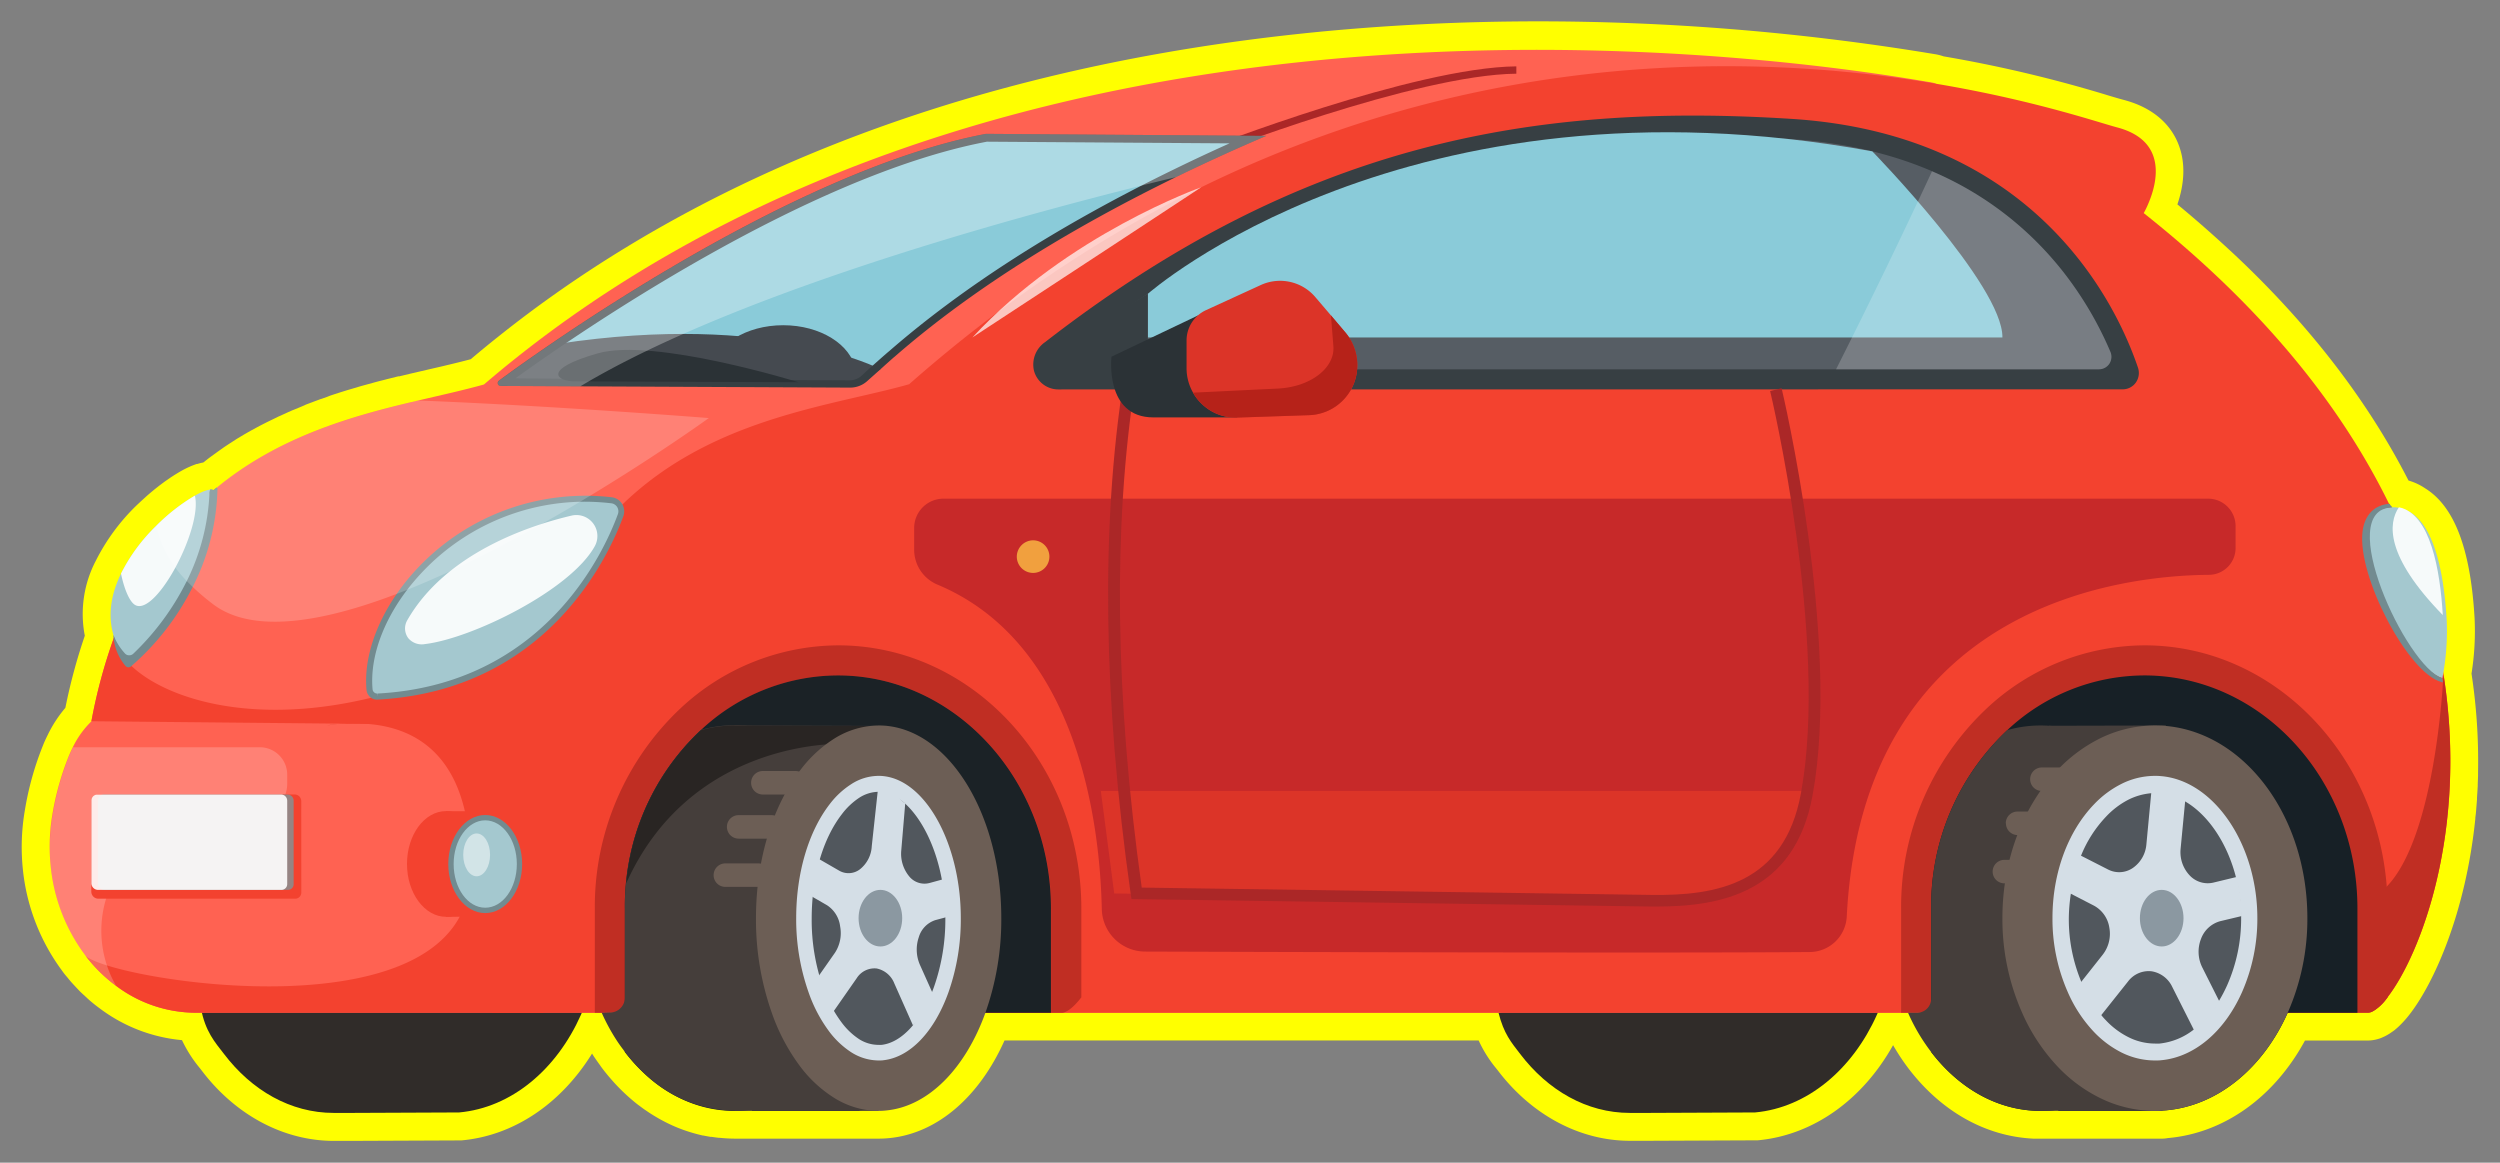<svg id="Layer_1" data-name="Layer 1" xmlns="http://www.w3.org/2000/svg" width="535.33" height="248.96" viewBox="0 0 535.33 248.96">
  <rect x="0" y="0" width="535.33" height="248.96" fill="#808080" stroke="none"/>
  <defs>
    <style>
      .cls-1 {
        fill: #ff0;
      }

      .cls-2 {
        fill: #302c29;
      }

      .cls-3 {
        fill: #ff6252;
      }

      .cls-4 {
        fill: #ab2727;
      }

      .cls-5 {
        fill: #f3422f;
      }

      .cls-6 {
        fill: #8acbd9;
      }

      .cls-7 {
        fill: #454a50;
      }

      .cls-8 {
        fill: #373f43;
      }

      .cls-9 {
        fill: #c02e23;
      }

      .cls-10 {
        fill: #dc3428;
      }

      .cls-11 {
        fill: #565d64;
      }

      .cls-12 {
        fill: #1b2226;
      }

      .cls-13 {
        fill: #453e3b;
      }

      .cls-14 {
        fill: #292523;
      }

      .cls-15 {
        fill: #6c5e55;
      }

      .cls-16 {
        fill: #172026;
      }

      .cls-17 {
        fill: #a4c8cf;
      }

      .cls-18 {
        fill: #728b90;
      }

      .cls-19, .cls-21, .cls-24, .cls-25, .cls-26 {
        fill: #fff;
      }

      .cls-19 {
        opacity: 0.2;
      }

      .cls-20 {
        fill: #c72929;
      }

      .cls-21 {
        opacity: 0.7;
      }

      .cls-22 {
        fill: #2b3236;
      }

      .cls-23 {
        opacity: 0.3;
      }

      .cls-25, .cls-32 {
        opacity: 0.9;
      }

      .cls-26 {
        opacity: 0.5;
      }

      .cls-27 {
        fill: #f1a03e;
      }

      .cls-28 {
        fill: #d4dee6;
      }

      .cls-29 {
        fill: #51575d;
      }

      .cls-30 {
        fill: #8b98a1;
      }

      .cls-31 {
        fill: #b62219;
      }

      .cls-32 {
        fill: #8c8c8c;
      }
    </style>
  </defs>
  <g>
    <path class="cls-1" d="M530.17,174.07l.05-.56.18-2.26c0-.63.07-1.27.1-1.9l.06-1c0-.72.05-1.46.07-2.19l0-.75a124.57,124.57,0,0,0-1.4-21.17,57.43,57.43,0,0,0,.65-12c-.87-14.77-4.34-23.83-10.6-27.69a12.4,12.4,0,0,0-3.54-1.65c-8.68-17-21.1-33.15-37-48.13-4-3.74-8.14-7.42-12.49-11,1.36-4,2.11-9.16-.27-14-1.4-2.84-4.48-6.6-11.22-8.38-.68-.17-1.68-.47-3-.86a284.37,284.37,0,0,0-35.57-8.46,10.29,10.29,0,0,0-1.8-.46l-1.28-.21a519.55,519.55,0,0,0-84.07-6.83C266.23,4.65,176.61,16.33,106.8,72c-1.92,1.52-3.89,3.14-6,4.92-2.88.77-6.07,1.51-9.42,2.28l-3.23.75-2.63.63-.22,0-2.52.63-.68.18c-.7.17-1.39.35-2.08.54l-1.24.34-1.6.44-1.3.39-1.56.46L72.9,84l-1.45.47-.81.27L70,85l-1.52.52L67,86.07l-1.46.55L64.7,87l-.74.31-1.38.56-.95.42-.65.3-1.38.62-.92.45-.53.26c-.5.24-1,.48-1.5.74q-.48.24-1,.51l-.58.31-1.42.77-1,.57-.55.32-1.4.84-1,.65-.53.34c-.45.3-.9.59-1.35.9l-1.1.78-.44.32-1.3.94c-.4.3-.79.61-1.19.93l-.23.18-.41.09a8.39,8.39,0,0,0-.85.23l-.15,0a19.68,19.68,0,0,0-3.44,1.56l-.48.28-.51.31-.39.24-.71.46-.32.22-.81.56-.27.19-1.11.83,0,0-1.05.83-1.08.9-.54.47-.57.52-.54.49-1.07,1a44,44,0,0,0-8.77,11.93,24.55,24.55,0,0,0-2.33,16A121.15,121.15,0,0,0,14,151.57a27,27,0,0,0-3.76,5.76c-.4.8-.74,1.55-1,2.2a65,65,0,0,0-3.91,13.94A46.45,46.45,0,0,0,4.88,186,43.94,43.94,0,0,0,13,207.46l.66.91c.21.27.43.54.65.79l.26.31c.15.19.31.39.49.6.41.47.84.93,1.27,1.39l.17.18.55.58c.48.48,1,.94,1.49,1.39l.1.1.48.44c.71.61,1.38,1.15,2.06,1.65l.15.11a34.51,34.51,0,0,0,17.64,6.82,28.13,28.13,0,0,0,3.83,6l.44.57c7.24,9.52,17.54,15,28.26,15h3.77l23-.1.51,0c11.23-1,21.32-7.83,28-18.6l.15.25c.46.73,1,1.48,1.6,2.31.18.27.38.54.54.75.52.68,1.1,1.39,1.77,2.16l.43.49a41.24,41.24,0,0,0,4.41,4.25l.25.21c.33.27.66.53,1,.77l.48.36c.32.24.65.48,1,.7l.48.33a38,38,0,0,0,3.54,2.07l.5.25c.36.18.72.34,1.06.5l.57.25c.38.16.76.32,1.12.45l.5.19a34.88,34.88,0,0,0,4.36,1.27l.11,0c.47.1,1,.19,1.5.28l.27,0c.47.08.95.14,1.5.2l.2,0a31.73,31.73,0,0,0,3.23.18h30.84a22.81,22.81,0,0,0,2.57-.15c10.07-1.13,18.95-8.83,24.34-20.87H316.63a26.9,26.9,0,0,0,3.77,6l.38.48c7.25,9.52,17.55,15,28.25,15h3.75l23.07-.1.52,0c11.84-1.08,22.43-8.62,29-20.38a46.92,46.92,0,0,0,3.38,5.1c7,9.11,16.39,14.4,26.61,14.92a4.92,4.92,0,0,0,.67,0h.4l.58,0,.54,0h2.79l.42,0H463a6.28,6.28,0,0,0,1.24-.13h.06c12-1.08,22.72-8.79,29.27-20.88h13.45a7.35,7.35,0,0,0,1.7-.2l.36-.09.34-.1.28-.09.39-.16.44-.2c.21-.1.43-.21.65-.34l.44-.26c.29-.19.59-.4,1-.69l.12-.09c.24-.2.49-.41.71-.61l.12-.11a22.28,22.28,0,0,0,2.42-2.68c5.19-6.69,12-21.68,14.06-41.92C530,175.32,530.15,174.35,530.17,174.07Z"/>
    <g>
      <path class="cls-2" d="M48,215.86h77c-.2.48-.39,1-.6,1.44-5.22,11.73-14.87,19.88-26.08,20.91l-23,.1H71.45c-9.23,0-17.56-4.83-23.48-12.62-1.93-2.51-4-4.76-4.95-9.83Z"/>
      <path class="cls-2" d="M325.55,215.86H402.5c-.2.48-.39,1-.6,1.44C396.67,229,387,237.18,375.82,238.21l-23,.1H349c-9.23,0-17.55-4.83-23.48-12.62-1.93-2.51-3.5-4.32-4.64-8.83Z"/>
      <path class="cls-3" d="M10.85,185.43a38,38,0,0,0,6.92,18.46l.59.81a32.79,32.79,0,0,0,6.5,6.4h0a28.48,28.48,0,0,0,17,5.76H432.72V117.94l-84-72.31s78.05-25.85,64.74-28c-13.05-2.11-186.17-34-303,59.06-2.3,1.82-4.57,3.71-6.83,5.64-4.21,1.18-9,2.24-14.14,3.44C75.69,89,59.39,93.44,45.73,105a66.54,66.54,0,0,0-10.95,11.8,76,76,0,0,0-7.16,12.07c-1.14,2.39-2.2,4.91-3.18,7.6h0a114.28,114.28,0,0,0-4.87,18,19.73,19.73,0,0,0-4,5.58c-.29.58-.58,1.2-.84,1.84a59.45,59.45,0,0,0-3.53,12.63A40.62,40.62,0,0,0,10.85,185.43Z"/>
      <path class="cls-4" d="M258.77,33.26l-.57-1.46c.45-.17,44.61-17.38,66.5-17.59v1.57C303.11,16,259.22,33.09,258.77,33.26Z"/>
      <path class="cls-5" d="M105.43,216.86H507.05a2,2,0,0,0,.6-.11,9.28,9.28,0,0,0,3.59-3.19c7-9,17.3-35.56,12-69.18-4.08-25.82-17.38-55.8-48.51-85.2q-7.2-6.81-15.69-13.55a19.33,19.33,0,0,0,1.07-2.24c1.77-4.22,4.09-13.25-6.77-16.11-13.05-3.44-139.94-49.65-258.67,55-25.29,7.16-72.24,9.11-84.13,72.12C99.7,164.36,97.66,203,105.43,216.86Z"/>
      <path class="cls-6" d="M182.06,82.19A4.6,4.6,0,0,0,185.13,81L188,78.46c2-1.81,2.69-2.41,3-2.64h0C206.69,62.09,227,49.1,251.42,37.2c5.14-2.52,10.43-5,15.77-7.31l-56.07-.39c-41.64,7.88-95.06,46.26-103.28,52.3Z"/>
      <path class="cls-7" d="M188.55,79.08s-23.33-12.42-69.08-5.45c-.51.33-12.28,9-12.28,9l76.45-.79Z"/>
      <path class="cls-7" d="M152.21,79.18c1-5.38,7.53-9.54,15.5-9.54s14.53,4.16,15.5,9.54Z"/>
      <path class="cls-8" d="M211.28,30.34l52,.36q-6.22,2.79-12.26,5.75c-24.45,11.93-44.84,25-60.64,38.76h0c-.4.32-1.17,1-3,2.62l-1.8,1.61-1.07,1a3.79,3.79,0,0,1-2.52,1l-57.78-.3L110.39,81c12.75-9.2,61.9-43.23,100.89-50.65Zm-.15-1.68c-41.54,7.84-94.76,45.8-104.3,52.86a.62.62,0,0,0,.36,1.12l17.07.09L182,83h.06a5.46,5.46,0,0,0,3.62-1.38l2.87-2.56c1.54-1.39,2.9-2.61,2.95-2.62C209.17,61,230.8,48.18,251.77,37.94c6.59-3.21,13.09-6.17,19.39-8.85l-60-.43Z"/>
      <path class="cls-9" d="M127.37,194.52v22.34h100c1,0,2.52-1.14,4.18-3.3v-19c0-31.08-23.36-56.37-52.07-56.37a49.72,49.72,0,0,0-33.71,13.44A58.29,58.29,0,0,0,127.37,194.52Z"/>
      <path class="cls-10" d="M133.8,194.52v22.34h91.28V194.52c0-27.51-20.48-49.89-45.64-49.89a43,43,0,0,0-29.35,11.73A51.7,51.7,0,0,0,133.8,194.52Z"/>
      <path class="cls-8" d="M226.62,83.39a5.4,5.4,0,0,1-5.21-4,5.83,5.83,0,0,1,2.39-6.14c54.29-42.12,103.6-51.39,159.88-47.79,52.64,3.36,69.7,40.18,74.14,53.3a3.58,3.58,0,0,1-.47,3.16,3.46,3.46,0,0,1-2.81,1.45Z"/>
      <path class="cls-11" d="M449.47,79.08a2.68,2.68,0,0,0,2.22-1.2,2.73,2.73,0,0,0,.22-2.53,76,76,0,0,0-10-17C428.26,41,408.59,31.4,383.42,29.78c-7.36-.47-14.19-.69-20.91-.69-51.68,0-93.65,14.68-136.09,47.6-.5.39-1,1-.88,1.56a1.12,1.12,0,0,0,1.08.83Z"/>
      <path class="cls-12" d="M133.8,194.52v30.74c5.92,7.77,14.25,12.62,23.47,12.62a24.66,24.66,0,0,0,3.76-.29v.29h23v-.12c11.21-1,20.86-9.16,26.07-20.9h14.94V194.52c0-27.51-20.48-49.89-45.64-49.89a43,43,0,0,0-29.35,11.73A51.7,51.7,0,0,0,133.8,194.52Z"/>
      <path class="cls-13" d="M128.84,216.86a42.31,42.31,0,0,0,3.11,5.76c.44.69.92,1.37,1.4,2l.45.61a35.85,35.85,0,0,0,3.54,4,1.42,1.42,0,0,0,.13.12,28.31,28.31,0,0,0,19.8,8.48,23.45,23.45,0,0,0,3.76-.29,26.57,26.57,0,0,0,8.46-2.7,35.34,35.34,0,0,0,14.58-14.71,34,34,0,0,0,1.64-3.31,48,48,0,0,0,3.11-9.54,52.17,52.17,0,0,0,1.1-10.72,50.05,50.05,0,0,0-.67-8.29A47,47,0,0,0,184.07,173a36.72,36.72,0,0,0-11.47-12.87,27,27,0,0,0-3.11-1.84,25.29,25.29,0,0,0-2.66-1.18c-.23-.1-.47-.18-.7-.27a25.36,25.36,0,0,0-5.1-1.26,24.66,24.66,0,0,0-3.76-.28,25.74,25.74,0,0,0-7.18,1,51.69,51.69,0,0,0-16.29,38.16v19.19a3.14,3.14,0,0,1-.93,2.22,3,3,0,0,1-2.2.93Z"/>
      <polygon class="cls-13" points="157.27 155.34 157.27 237.87 188.11 237.87 188.82 207.32 189.25 188.31 189.96 157.18 190.01 155.45 157.27 155.34"/>
      <path class="cls-14" d="M186.17,159.56a38.12,38.12,0,0,0-4.9-.26c-2.22-.16-33.49-.67-47.2,29.89a51.23,51.23,0,0,1,16-32.83,25.74,25.74,0,0,1,7.18-1l32.74.11,0,1.73Z"/>
      <path class="cls-15" d="M161.88,196.6a60,60,0,0,0,3.38,20.26,42.31,42.31,0,0,0,6.22,11.68,27.05,27.05,0,0,0,6.82,6.34,18.11,18.11,0,0,0,9.81,3,14.91,14.91,0,0,0,1.9-.12c9-1,16.77-9.16,21-20.9a59.76,59.76,0,0,0,3.4-20.26c0-21.78-10.74-39.62-24.35-41.15a17,17,0,0,0-1.9-.1,18.09,18.09,0,0,0-9.81,3,27.47,27.47,0,0,0-6.82,6.35C165.62,172.25,161.88,183.74,161.88,196.6Z"/>
      <path class="cls-9" d="M407.09,194.52v22.34h100c1,0,2.51-1.14,4.17-3.3v-19c0-31.08-23.35-56.37-52.06-56.37a49.72,49.72,0,0,0-33.71,13.44A58.29,58.29,0,0,0,407.09,194.52Z"/>
      <path class="cls-16" d="M413.52,194.52v30.74c5.93,7.77,14.25,12.62,23.48,12.62a24.63,24.63,0,0,0,3.75-.29v.29h21.39l1.65-.12c11.21-1,20.86-9.16,26.08-20.9H504.8V194.52c0-27.51-20.47-49.89-45.64-49.89a43.06,43.06,0,0,0-29.35,11.73A51.7,51.7,0,0,0,413.52,194.52Z"/>
      <path class="cls-13" d="M408.57,216.86a40.38,40.38,0,0,0,4.95,8.4c5.93,7.77,14.25,12.62,23.48,12.62a24.4,24.4,0,0,0,3.74-.29,27,27,0,0,0,8.48-2.71,35.38,35.38,0,0,0,14.57-14.71,32.86,32.86,0,0,0,1.64-3.31,49.48,49.48,0,0,0,4.21-20.26,48.78,48.78,0,0,0-5.85-23.55,35.2,35.2,0,0,0-14.57-14.71,27,27,0,0,0-8.48-2.71,24.4,24.4,0,0,0-3.74-.28,25.75,25.75,0,0,0-7.19,1,51.69,51.69,0,0,0-16.29,38.16V213.8a3,3,0,0,1-3,3.06Z"/>
      <polygon class="cls-13" points="438.75 155.41 436.02 237.86 463.03 237.88 463.79 155.35 438.75 155.41"/>
      <path class="cls-15" d="M428.78,196.6A49.48,49.48,0,0,0,433,216.86a40.54,40.54,0,0,0,7.75,11.68,31.94,31.94,0,0,0,8.47,6.34,26.66,26.66,0,0,0,12.22,3,22.82,22.82,0,0,0,2.35-.12c11.21-1,20.86-9.16,26.08-20.9a49.64,49.64,0,0,0,4.21-20.26c0-21.78-13.35-39.62-30.29-41.15-.77-.07-1.56-.1-2.35-.1a26.64,26.64,0,0,0-12.22,3,32.41,32.41,0,0,0-8.47,6.35C433.45,172.25,428.78,183.74,428.78,196.6Z"/>
      <path class="cls-5" d="M19.57,154.44h0l93.32.9s13.58-7.57,3.65-22c-52.2,32.37-90.41,15.3-92.1,3.07A114.28,114.28,0,0,0,19.57,154.44Z"/>
      <path class="cls-10" d="M70,155.33l2.23-.26A17.59,17.59,0,0,0,70,155.33Z"/>
      <path class="cls-5" d="M18.36,204.7a32.79,32.79,0,0,0,6.5,6.4h0a28.48,28.48,0,0,0,17,5.76h74.57l3.71-67.61-47.91,5.81c7.25-.51,29.4-1.58,28.47,32.3C99.79,222.32,24.31,210.07,18.36,204.7Z"/>
      <g>
        <path class="cls-17" d="M131,107.12a2.4,2.4,0,0,1,1.74,1.12,2.46,2.46,0,0,1,.21,2.08c-3.29,9-16.31,36.91-52.06,38.84a1.63,1.63,0,0,1-1.71-1.5C77.5,129.38,100.23,103.5,131,107.12Z"/>
        <path class="cls-18" d="M80.75,149.82a2.29,2.29,0,0,1-2.27-2.11c-.72-8,3.18-17.57,10.41-25.48A49.37,49.37,0,0,1,131,106.48a3.06,3.06,0,0,1,2.22,1.42,3.1,3.1,0,0,1,.26,2.64c-3.19,8.72-16.41,37.32-52.63,39.27Zm44.4-42.39a48,48,0,0,0-35.29,15.68c-7,7.64-10.77,16.8-10.08,24.49a1,1,0,0,0,1,.91v.65l.06-.65c35.42-1.91,48.35-29.89,51.47-38.41a1.76,1.76,0,0,0-.15-1.52,1.73,1.73,0,0,0-1.26-.81A50,50,0,0,0,125.15,107.43Z"/>
      </g>
      <path class="cls-17" d="M24.44,136.46A17.21,17.21,0,0,0,27.51,142a54.74,54.74,0,0,0,13.12-17A47.73,47.73,0,0,0,45.73,105c-.51-.42-2,0-4,1.15a41.12,41.12,0,0,0-8.23,6.41,37.93,37.93,0,0,0-7.59,10.28C23.81,127.13,22.93,131.84,24.44,136.46Z"/>
      <path class="cls-18" d="M24.28,136v0a11,11,0,0,0,2.58,6.58.83.83,0,0,0,1.16.14,54.83,54.83,0,0,0,13.22-17,1.13,1.13,0,0,0,.11-.22A48.54,48.54,0,0,0,46.56,105l0-.44-.18-.16c-.24.19-.45.38-.67.55a1.06,1.06,0,0,0-.71-.13c-.12.32-.22.87-.15.86A46.74,46.74,0,0,1,40,124.42c0,.07-.08.17-.13.25A55.73,55.73,0,0,1,28.52,140a1.25,1.25,0,0,1-.9.32,1.16,1.16,0,0,1-.86-.39,13.14,13.14,0,0,1-2.08-3.06c0-.07-.07-.18-.14-.33a.38.38,0,0,1-.05-.12l-.18-.42S24.29,136,24.28,136Z"/>
      <path class="cls-6" d="M245.79,62.92S301,14.15,400.92,32.41c0,0,28,28.72,27.86,39.85-.08,0-183,0-183,0Z"/>
      <path class="cls-19" d="M451.91,75.35a76,76,0,0,0-10-17,70.94,70.94,0,0,0-28.2-21.67Q403.8,58,393.16,79.08h56.31a2.68,2.68,0,0,0,2.22-1.2A2.73,2.73,0,0,0,451.91,75.35Z"/>
      <path class="cls-20" d="M478.71,117.33a5.74,5.74,0,0,1-5.68,5.76c-18.22.13-74.13,6-77.58,73.17a8,8,0,0,1-7.86,7.6c-27.32.25-113.71,0-142.43-.1a9.3,9.3,0,0,1-9.23-9.11c-.39-17.83-4.84-56.77-35.18-69.46a8.11,8.11,0,0,1-5-7.5v-4.61a6.28,6.28,0,0,1,6.26-6.3H472.85a5.88,5.88,0,0,1,5.86,5.9Z"/>
      <polygon class="cls-8" points="245.78 62.92 245.78 81.6 225.5 81.6 221.68 77.28 245.78 62.92"/>
      <path class="cls-10" d="M387,169.37c0,.24-.08.48-.13.72-3.92,21.17-20.7,22.9-33.28,22.75l-115-1.52-2.87-21.95Z"/>
      <path class="cls-4" d="M354.78,194.12H353.6l-111.32-1.6-.16-1.07c-5.9-41.65-6.41-78.67-1.52-110l2.5.39c-4.81,30.86-4.35,67.26,1.38,108.22l109.15,1.57c13.82.19,28.43-2.29,32-21.72,6.08-32.83-6.46-85.65-6.59-86.18l2.46-.59c.13.54,12.8,53.87,6.62,87.23C384.29,191.12,368.51,194.12,354.78,194.12Z"/>
      <path class="cls-5" d="M87.15,185c0,6.25,3.76,11.32,8.37,11.32s8.38-5.07,8.38-11.32-3.74-11.32-8.38-11.32S87.15,178.76,87.15,185Z"/>
      <polygon class="cls-5" points="104.94 196.21 95.52 196.34 95.52 173.7 104.94 173.7 104.94 196.21"/>
      <g>
        <path class="cls-17" d="M96.57,185c0,5.48,3.28,9.93,7.33,9.93s7.34-4.45,7.34-9.93-3.28-9.93-7.34-9.93S96.57,179.54,96.57,185Z"/>
        <path class="cls-18" d="M103.9,195.52c-4.36,0-7.91-4.71-7.91-10.5s3.55-10.5,7.91-10.5,7.91,4.71,7.91,10.5S108.26,195.52,103.9,195.52Zm0-19.86c-3.73,0-6.76,4.2-6.76,9.36s3,9.35,6.76,9.35,6.77-4.19,6.77-9.35S107.63,175.66,103.9,175.66Z"/>
      </g>
      <path class="cls-19" d="M33.5,112.54a19.79,19.79,0,0,0,1.28,4.24A25.83,25.83,0,0,0,40,124.42c.2.21.4.41.62.62s.39.41.61.61a48.7,48.7,0,0,0,4.49,3.8c25,18.7,106.06-39.93,106.06-39.93s-33-2.62-62.24-3.76C75.9,89,59.9,93.31,46.4,104.43c-.24.18-.45.37-.67.55a1,1,0,0,0-.71-.14C43,105,38.12,108,33.5,112.54Z"/>
      <path class="cls-17" d="M523.91,132.64c-.59-10.08-2.82-22.4-10.07-23.85a5.74,5.74,0,0,0-1.57-.17c-3.19,0-5.16,2-5.56,5.36-1.15,9.75,10.12,29.61,16.28,31.2A52.26,52.26,0,0,0,523.91,132.64Z"/>
      <path class="cls-18" d="M505.89,113.88c.42-3.62,2.55-5.78,5.81-6,.24.56.29.26.57.79-12.75.2,3,34.14,10.72,36.56,0,.53.1.18.1.7,0,.06,0,.14,0,.2l-.32-.09C515.65,144.15,504.76,123.44,505.89,113.88Z"/>
      <path class="cls-9" d="M507.65,216.75a9.28,9.28,0,0,0,3.57-3.19c7-9,17.32-35.55,12-69.18h0s-1.61,37.83-13.75,46.89C508.92,197.17,508,210.11,507.65,216.75Z"/>
      <path class="cls-15" d="M434.72,166.85a2.51,2.51,0,0,0,2.51,2.52h7a2.5,2.5,0,0,0,2.49-2.52h0a2.51,2.51,0,0,0-2.49-2.51h-7a2.51,2.51,0,0,0-2.51,2.51Z"/>
      <path class="cls-15" d="M429.54,176.3a2.52,2.52,0,0,0,2.5,2.52h7.06a2.52,2.52,0,0,0,2.5-2.52h0a2.51,2.51,0,0,0-2.5-2.52H432a2.51,2.51,0,0,0-2.5,2.52Z"/>
      <path class="cls-15" d="M426.69,186.64a2.51,2.51,0,0,0,2.5,2.51h7.06a2.5,2.5,0,0,0,2.5-2.51h0a2.51,2.51,0,0,0-2.5-2.52h-7.06a2.52,2.52,0,0,0-2.5,2.52Z"/>
      <path class="cls-15" d="M160.84,167.61a2.5,2.5,0,0,0,2.5,2.52h7a2.51,2.51,0,0,0,2.51-2.52h0a2.52,2.52,0,0,0-2.51-2.51h-7a2.5,2.5,0,0,0-2.5,2.51Z"/>
      <path class="cls-15" d="M155.66,177.06a2.51,2.51,0,0,0,2.5,2.52h7.05a2.51,2.51,0,0,0,2.5-2.52h0a2.5,2.5,0,0,0-2.5-2.51h-7.05a2.49,2.49,0,0,0-2.5,2.51Z"/>
      <path class="cls-15" d="M152.81,187.4a2.5,2.5,0,0,0,2.5,2.51h7.05a2.51,2.51,0,0,0,2.51-2.51h0a2.51,2.51,0,0,0-2.51-2.52h-7.05a2.51,2.51,0,0,0-2.5,2.52Z"/>
      <path class="cls-19" d="M10.85,185.43a38,38,0,0,0,6.92,18.46,32.38,32.38,0,0,0,7.09,7.21,23.6,23.6,0,0,1-.71-22.27A23.3,23.3,0,0,1,42.23,176l13.5-1.62a6.57,6.57,0,0,0,5.77-6.54v-1.93a5.87,5.87,0,0,0-5.85-5.9h-40c-.29.58-.58,1.2-.84,1.84a59.45,59.45,0,0,0-3.53,12.63A40.62,40.62,0,0,0,10.85,185.43Z"/>
      <path class="cls-21" d="M257.22,40.1s-28.58,10.07-49,32.16C220.9,64,257.22,40.1,257.22,40.1Z"/>
      <path class="cls-22" d="M171,81.85s-31-9.61-43-6.19-8.82,6-5,6Z"/>
      <g class="cls-23">
        <path class="cls-24" d="M106.61,82.21a.65.65,0,0,0,.58.43l17.07.09C159.92,61.32,226,44.13,251.77,37.94c6.59-3.21,13.09-6.17,19.39-8.85l-60-.43c-41.54,7.84-94.76,45.8-104.3,52.86A.64.64,0,0,0,106.61,82.21Z"/>
      </g>
      <path class="cls-25" d="M127.34,117a4.5,4.5,0,0,0-4.92-6.6c-8.79,2.06-26.95,7.93-35.23,22.45a3.47,3.47,0,0,0,.25,3.82,3.78,3.78,0,0,0,3.6,1.24C101.05,136.71,122.09,126.42,127.34,117Z"/>
      <path class="cls-25" d="M25.91,122.82c.64,3.09,1.64,5.56,2.71,6.5,4.24,3.72,14.86-16.08,13.11-23.19a41.12,41.12,0,0,0-8.23,6.41A37.93,37.93,0,0,0,25.91,122.82Z"/>
      <path class="cls-26" d="M99.19,183.05c0,2.53,1.28,4.59,2.87,4.59s2.88-2.06,2.88-4.59-1.29-4.58-2.88-4.58S99.19,180.52,99.19,183.05Z"/>
      <path class="cls-25" d="M523.08,131.71c-.56-9.57-2.65-21.74-9.4-23.09C511.39,112,510.68,119,523.08,131.71Z"/>
      <path class="cls-27" d="M217.73,119.22a3.49,3.49,0,1,0,3.48-3.52A3.51,3.51,0,0,0,217.73,119.22Z"/>
      <path class="cls-21" d="M270.36,69.58c1.8-.27,11.67,1.33,10.16-2.3-2.19-5.24-13.11-4.36-15.24.53C263.53,71.82,268.21,69.91,270.36,69.58Z"/>
      <path class="cls-28" d="M461.44,227.08c.49,0,.93,0,1.32-.05,7.1-.65,13.55-6.09,17.33-14.58a39,39,0,0,0,3.28-15.85c0-15.73-9.22-29.38-20.54-30.4a12.6,12.6,0,0,0-1.39-.06,16,16,0,0,0-7.37,1.82,21.12,21.12,0,0,0-5.63,4.23c-5.68,5.89-8.94,14.79-8.94,24.41a38.73,38.73,0,0,0,3.26,15.8,29.55,29.55,0,0,0,5.68,8.63,21.62,21.62,0,0,0,5.62,4.23A16.07,16.07,0,0,0,461.44,227.08Z"/>
      <path class="cls-29" d="M443,196.6a34.8,34.8,0,0,0,2.69,13.67,4.92,4.92,0,0,0,.25.61,26.25,26.25,0,0,0,4,6.47,13.38,13.38,0,0,0,1,1.13,17.13,17.13,0,0,0,4.67,3.53,12.72,12.72,0,0,0,5.82,1.45,9.75,9.75,0,0,0,1,0,14.28,14.28,0,0,0,7.33-3,21.55,21.55,0,0,0,5.37-6.1,31.63,31.63,0,0,0,1.77-3.38,35.15,35.15,0,0,0,3-14.33v-.44a35.56,35.56,0,0,0-1.09-8.28c-1.85-7.34-5.94-13.45-10.94-16.34a13,13,0,0,0-5.3-1.74c-.38,0-.72,0-1.08,0h-.81a13.46,13.46,0,0,0-5,1.43,17.63,17.63,0,0,0-4.67,3.55,26.48,26.48,0,0,0-5.45,8.54,33.88,33.88,0,0,0-2.13,8.06A36.36,36.36,0,0,0,443,196.6Z"/>
      <path class="cls-28" d="M188.11,227.08c.41,0,.76,0,1.06-.05,5.72-.65,10.91-6.09,13.94-14.58a47,47,0,0,0,2.63-15.85c0-15.73-7.41-29.38-16.5-30.4a8.29,8.29,0,0,0-1.13-.06,10.8,10.8,0,0,0-5.9,1.82,17.94,17.94,0,0,0-4.54,4.23c-4.56,5.89-7.18,14.79-7.18,24.41a47,47,0,0,0,2.62,15.8,31,31,0,0,0,4.56,8.63,18.55,18.55,0,0,0,4.51,4.23A11,11,0,0,0,188.11,227.08Z"/>
      <path class="cls-29" d="M188.11,223.74a6.52,6.52,0,0,0,.66,0c4.38-.49,8.66-5.24,11.22-12.39a43.75,43.75,0,0,0,2.44-14.72c0-15.06-7.15-26.36-13.56-27.08a6.68,6.68,0,0,0-.76,0,7.78,7.78,0,0,0-4.14,1.29,15,15,0,0,0-3.68,3.48c-4.12,5.31-6.48,13.46-6.48,22.35a43.39,43.39,0,0,0,2.41,14.66,27.75,27.75,0,0,0,4.07,7.71,14.84,14.84,0,0,0,3.67,3.47A7.74,7.74,0,0,0,188.11,223.74Z"/>
      <path class="cls-28" d="M450.22,204.48l-4.69,5.93c.08.2.16.42.26.62a26.29,26.29,0,0,0,4,6.54l5.91-7.43a5.54,5.54,0,0,1,5-2.16,5.92,5.92,0,0,1,4.44,3.33l4.71,9.35a21.82,21.82,0,0,0,5.42-6.16l-3.71-7.38a7.54,7.54,0,0,1-.26-6.06,6.1,6.1,0,0,1,4.14-3.81l4.61-1.1a37,37,0,0,0-1.09-8.37l-5,1.21a5.29,5.29,0,0,1-5.13-1.59,7.24,7.24,0,0,1-1.89-5.65l1-10.48a13,13,0,0,0-5.35-1.75c-.38,0-.73-.05-1.09-.05l-.82,0-1.07,11.33a6.81,6.81,0,0,1-2.92,5.07,5.18,5.18,0,0,1-5.3.31l-6-3.06a33.7,33.7,0,0,0-2.16,8.15l5.1,2.63a6.44,6.44,0,0,1,3.34,4.71A7.27,7.27,0,0,1,450.22,204.48Z"/>
      <path class="cls-30" d="M458.22,196.61c0,3.34,2.09,6.06,4.67,6.06s4.67-2.72,4.67-6.06-2.09-6.06-4.67-6.06S458.22,193.26,458.22,196.61Z"/>
      <path class="cls-28" d="M178.8,204l-4,5.71a3.33,3.33,0,0,0,.22.6,26.38,26.38,0,0,0,3.44,6.31l5-7.17a4.51,4.51,0,0,1,4.25-2.07,5.16,5.16,0,0,1,3.79,3.2l4,9a20.53,20.53,0,0,0,4.64-5.94l-3.18-7.1a8.14,8.14,0,0,1-.22-5.84,5.44,5.44,0,0,1,3.54-3.67l3.93-1.06a38.91,38.91,0,0,0-.93-8.05L199,189.09a4.22,4.22,0,0,1-4.39-1.53,7.59,7.59,0,0,1-1.62-5.45l.85-10.09c-1.45-.93-2.36-3.17-4-3.33-.32,0-1.5,0-1.81,0h0l-1.36,12.53a6.73,6.73,0,0,1-2.49,4.89,4,4,0,0,1-4.53.3l-5.11-2.95a35.44,35.44,0,0,0-1.83,7.85l4.35,2.51a6.28,6.28,0,0,1,2.84,4.56A7.69,7.69,0,0,1,178.8,204Z"/>
      <path class="cls-30" d="M183.85,196.61c0,3.34,2.08,6.06,4.67,6.06s4.67-2.72,4.67-6.06-2.1-6.06-4.67-6.06S183.85,193.26,183.85,196.61Z"/>
      <path class="cls-24" d="M313.05,39.49h0Z"/>
      <path class="cls-22" d="M238,76.38l.88-.42,17.68-8.43,8.37,21.85H247C236.49,89.39,238,76.38,238,76.38Z"/>
      <path class="cls-10" d="M254.08,72.92v5.93a10.54,10.54,0,0,0,1.39,5.23,9.94,9.94,0,0,0,1.8,2.34,10.47,10.47,0,0,0,7.61,3l15.45-.52a10.68,10.68,0,0,0,9.42-6.4,10.83,10.83,0,0,0-1.66-11.31L285,67.54v0l-3.31-3.88A9.91,9.91,0,0,0,270.05,61L258.27,66.4A7.14,7.14,0,0,0,254.08,72.92Z"/>
      <path class="cls-31" d="M255.47,84.08a9.94,9.94,0,0,0,1.8,2.34,10.47,10.47,0,0,0,7.61,3l15.45-.52a10.68,10.68,0,0,0,9.42-6.4,10.83,10.83,0,0,0-1.66-11.31L285,67.54l.52,6.59c.37,4.68-4.93,8.73-11.86,9.07Z"/>
      <path class="cls-5" d="M64.52,191.12a1.29,1.29,0,0,1-.38.93,1.26,1.26,0,0,1-.91.39H21.1A1.53,1.53,0,0,1,20,192a1.55,1.55,0,0,1-.45-1.1V171.53a1.39,1.39,0,0,1,.4-1,1.37,1.37,0,0,1,1-.41H63.1a1.43,1.43,0,0,1,1,.42,1.51,1.51,0,0,1,.41,1Z"/>
      <path class="cls-32" d="M62.88,189.34a1.21,1.21,0,0,1-1.2,1.21H22.38a1.43,1.43,0,0,1-1-.42,1.45,1.45,0,0,1-.41-1V171.41a1.29,1.29,0,0,1,.37-.91,1.32,1.32,0,0,1,.9-.37H61.56a1.29,1.29,0,0,1,.93.39,1.33,1.33,0,0,1,.39.94Z"/>
      <path class="cls-25" d="M61.5,189.34a1.23,1.23,0,0,1-1.21,1.21H21a1.43,1.43,0,0,1-1.43-1.43V171.41a1.28,1.28,0,0,1,1.28-1.28H60.17a1.33,1.33,0,0,1,1.33,1.33Z"/>
    </g>
  </g>
</svg>
